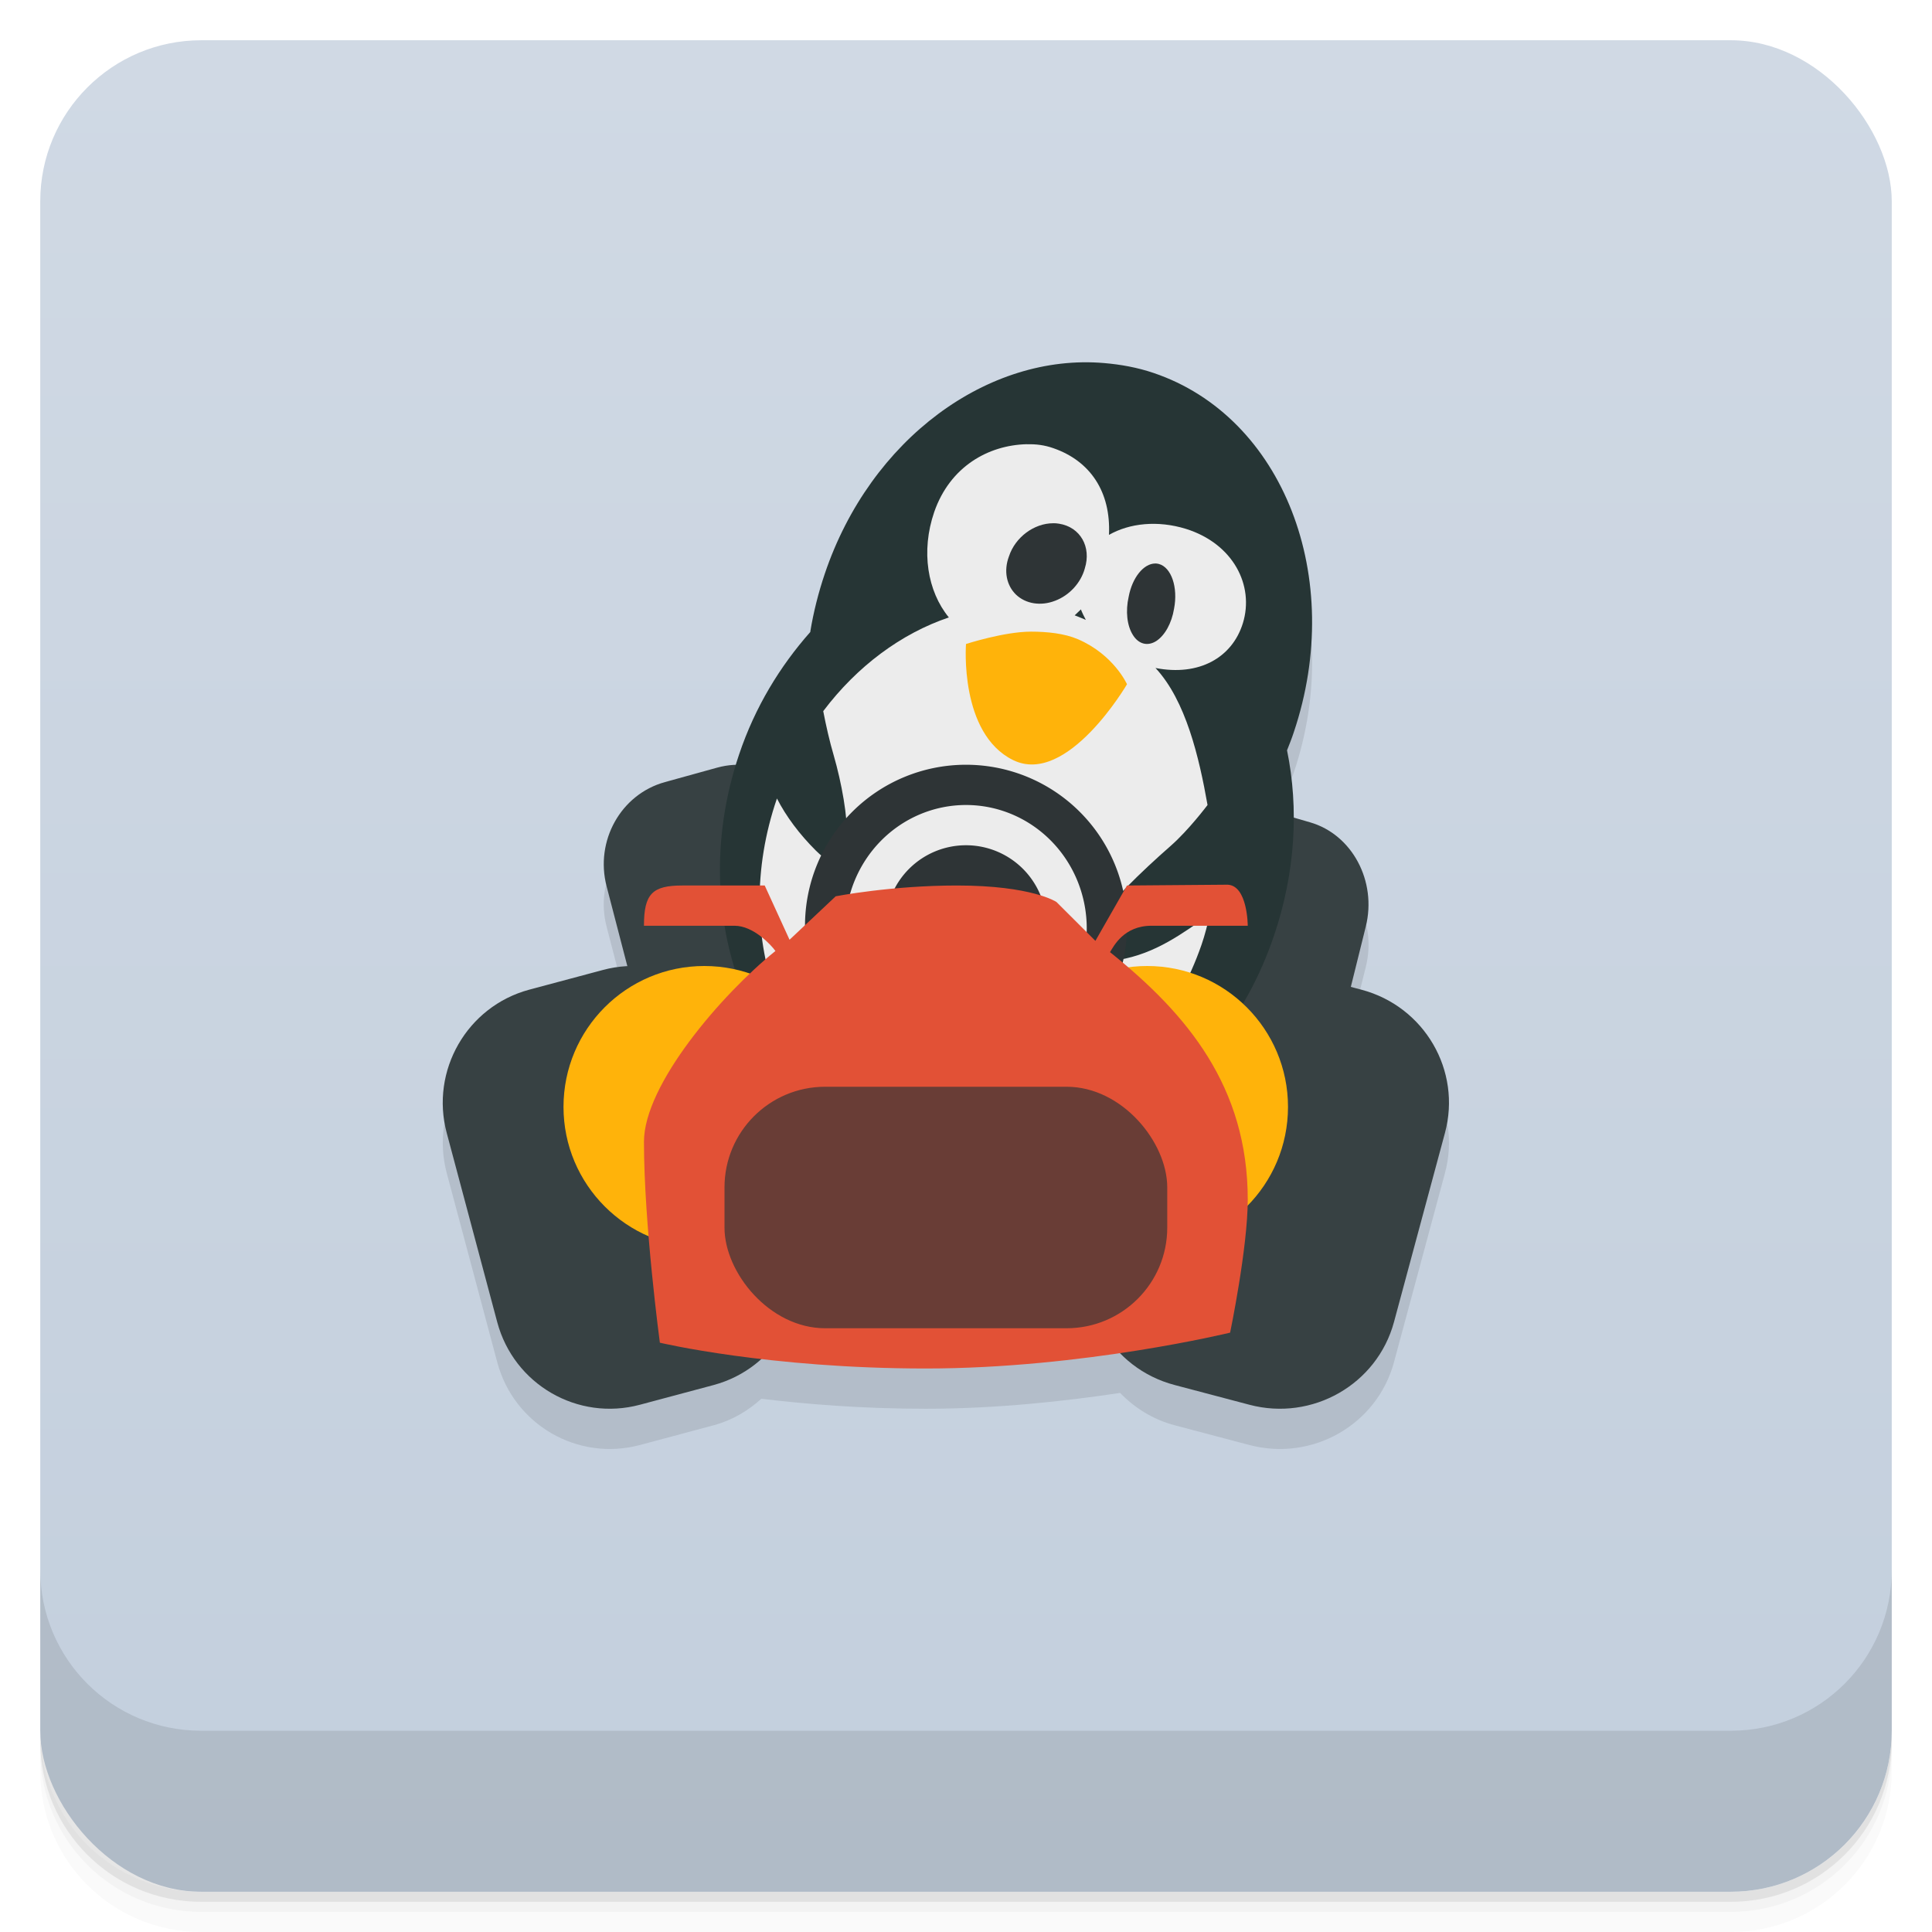 <svg version="1.1" viewBox="0 0 48 48" xmlns="http://www.w3.org/2000/svg">
 <defs>
  <linearGradient id="bg" x2="0" y1="1" y2="47" gradientUnits="userSpaceOnUse">
   <stop style="stop-color:#d0d9e4" offset="0"/>
   <stop style="stop-color:#c3cfdd" offset="1"/>
  </linearGradient>
 </defs>
 <path d="m1 43v0.25c0 2.216 1.784 4 4 4h38c2.216 0 4-1.784 4-4v-0.25c0 2.216-1.784 4-4 4h-38c-2.216 0-4-1.784-4-4zm0 0.5v0.5c0 2.216 1.784 4 4 4h38c2.216 0 4-1.784 4-4v-0.5c0 2.216-1.784 4-4 4h-38c-2.216 0-4-1.784-4-4z" style="opacity:.02"/>
 <path d="m1 43.25v0.25c0 2.216 1.784 4 4 4h38c2.216 0 4-1.784 4-4v-0.25c0 2.216-1.784 4-4 4h-38c-2.216 0-4-1.784-4-4z" style="opacity:.05"/>
 <path d="m1 43v0.25c0 2.216 1.784 4 4 4h38c2.216 0 4-1.784 4-4v-0.25c0 2.216-1.784 4-4 4h-38c-2.216 0-4-1.784-4-4z" style="opacity:.1"/>
 <rect x="1" y="1" width="46" height="46" rx="4" style="fill:url(#bg)"/>
 <path d="m1 39v4c0 2.216 1.784 4 4 4h38c2.216 0 4-1.784 4-4v-4c0 2.216-1.784 4-4 4h-38c-2.216 0-4-1.784-4-4z" style="opacity:.1"/>
 <path d="m16.519 20.431c-1.097 0.302-1.742 1.46-1.449 2.588l0.516 1.988c-0.202 0.01-0.405 0.037-0.607 0.092l-1.832 0.49c-1.543 0.415-2.461 2.01-2.047 3.559l1.254 4.697c0.414 1.552 2 2.47 3.547 2.055l1.832-0.49c0.458-0.123 0.852-0.359 1.182-0.658 1.102 0.13 2.451 0.248 4.086 0.248 1.785 0 3.473-0.191 4.828-0.393 0.359 0.371 0.815 0.66 1.355 0.803l1.855 0.49c1.563 0.415 3.174-0.502 3.594-2.055l1.266-4.697c0.419-1.548-0.507-3.143-2.074-3.559l-0.264-0.07 0.373-1.5c0.28-1.127-0.34-2.286-1.385-2.588l-0.424-0.123c-8.59e-4 -0.568-0.038-1.13-0.148-1.668 0.059-0.148 0.117-0.293 0.168-0.449 1.293-3.84-0.266-7.84-3.484-8.926-0.402-0.137-3.66 7.735-3.66 7.735z" style="opacity:.1"/>
 <path d="m33.825 24.589-1.856-0.49c-1.563-0.415-3.182 0.506-3.602 2.054l-1.27 4.697c-0.407 1.548 0.511 3.144 2.086 3.56l1.856 0.49c1.563 0.415 3.174-0.502 3.594-2.054l1.266-4.697c0.419-1.548-0.507-3.144-2.074-3.56" style="fill:#374143"/>
 <path d="m32.55 20.431-1.238-0.359c-1.044-0.302-2.114 0.37-2.394 1.493l-0.851 3.414c-0.28 1.127 0.343 2.287 1.387 2.589l1.234 0.359c1.044 0.302 2.118-0.366 2.398-1.493l0.847-3.414c0.28-1.127-0.339-2.287-1.383-2.589" style="fill:#374143"/>
 <path d="m16.52 19.431 1.297-0.359c1.094-0.302 2.219 0.37 2.512 1.493l0.887 3.414c0.293 1.127-0.355 2.287-1.449 2.589l-1.297 0.359c-1.094 0.302-2.219-0.366-2.512-1.493l-0.887-3.414c-0.293-1.127 0.352-2.287 1.449-2.589" style="fill:#374143"/>
 <path d="m27.43 9.02c-2.871-0.246-5.805 1.875-6.938 5.234-0.16 0.473-0.281 0.957-0.359 1.43v0.016c-0.754 0.852-1.375 1.867-1.77 3.043-1.414 4.191 0.426 8.594 4.098 9.832s7.785-1.148 9.195-5.34c0.527-1.559 0.617-3.148 0.32-4.594 0.059-0.148 0.117-0.293 0.168-0.449 1.293-3.84-0.266-7.84-3.484-8.926-0.402-0.137-0.82-0.211-1.23-0.246" style="fill:#263535"/>
 <path d="m25.512 11.036c-0.961 0.023-1.91 0.558-2.301 1.683-0.336 0.977-0.168 1.973 0.363 2.621-1.181 0.398-2.279 1.211-3.121 2.328 0.07 0.361 0.154 0.737 0.262 1.105 0.383 1.328 0.641 3.442-0.449 2.356-0.403-0.403-0.733-0.841-0.963-1.291-1.198 3.486 0.184 7.119 3.088 8.125 2.91 1.012 6.25-1 7.461-4.492 0.086-0.249 0.147-0.5 0.207-0.75-0.674 0.458-1.332 0.971-2.277 1.129-1.976 0.332-0.157-1.554 1.305-2.836 0.447-0.392 0.914-1.014 0.914-1.014-0.21-1.188-0.539-2.594-1.293-3.404 1.078 0.211 1.905-0.254 2.171-1.113 0.289-0.938-0.241-1.977-1.417-2.344-0.699-0.215-1.395-0.143-1.91 0.15 0.051-1.074-0.469-1.837-1.379-2.153-0.219-0.078-0.434-0.105-0.656-0.098zm1.34 4.099c0.035 0.09 0.078 0.176 0.125 0.266-0.066-0.027-0.137-0.059-0.207-0.086-0.023-8e-3 -0.047-0.02-0.07-0.027 0.051-0.051 0.105-0.098 0.152-0.145z" style="fill:#ececec"/>
 <path d="m13.146 24.589 1.832-0.49c1.543-0.415 3.133 0.506 3.547 2.054l1.254 4.697c0.414 1.548-0.504 3.144-2.047 3.56l-1.832 0.49c-1.547 0.415-3.133-0.502-3.547-2.054l-1.254-4.697c-0.414-1.548 0.504-3.144 2.047-3.56" style="fill:#374143"/>
 <path d="m21 27.5c0 1.931-1.566 3.5-3.502 3.5-1.931 0-3.498-1.569-3.498-3.5 0-1.935 1.566-3.5 3.498-3.5 1.935 0 3.502 1.565 3.502 3.5" style="fill:#ffb30a"/>
 <path d="m24 19a4 4 0 0 0-4 4 4 4 0 0 0 4 4 4 4 0 0 0 4-4 4 4 0 0 0-4-4zm0 1a3 3.066 0 0 1 3 3.066 3 3.066 0 0 1-3 3.064 3 3.066 0 0 1-3-3.064 3 3.066 0 0 1 3-3.066zm0 1a2 2 0 0 0-2 2 2 2 0 0 0 2 2 2 2 0 0 0 2-2 2 2 0 0 0-2-2z" style="fill:#2e3436"/>
 <path d="m32 27.5c0 1.935-1.566 3.5-3.498 3.5-1.931 0-3.502-1.565-3.502-3.5 0-1.931 1.569-3.5 3.502-3.5 1.931 0 3.498 1.569 3.498 3.5" style="fill:#ffb30a"/>
 <path d="m30.498 21.98-2.498 0.02-0.785 1.375-0.967-0.965s-0.6-0.41-2.475-0.41c-1.63 0-3.01 0.268-3.01 0.268l-1.147 1.08-0.617-1.348h-2.047c-0.747 0-0.953 0.208-0.953 1h2.25c0.472 0 0.914 0.482 1.016 0.627-1.336 1.078-3.266 3.318-3.266 4.74 0 2.045 0.395 4.992 0.395 4.992s2.696 0.641 6.606 0.641 7.562-0.891 7.562-0.891 0.438-2.11 0.438-3.305c0-2.805-1.504-4.61-3.422-6.148 0.09-0.145 0.34-0.656 1.031-0.656h2.391s-9.53e-4 -1-0.502-1.02z" style="fill:#e25136"/>
 <rect x="18" y="27" width="11" height="6" ry="2.5" style="fill:#693d36"/>
 <path d="m26.168 13c-0.473-0.001-0.946 0.345-1.102 0.826-0.133 0.356-0.061 0.717 0.176 0.947 0.242 0.231 0.618 0.291 0.973 0.152 0.355-0.134 0.637-0.443 0.736-0.799v-2e-3c0.17-0.536-0.112-1.03-0.639-1.113-0.049-0.008-0.096-0.012-0.145-0.012zm2.533 1c-0.287 0.002-0.57 0.347-0.66 0.828-0.08 0.356-0.041 0.717 0.105 0.947 0.142 0.231 0.367 0.286 0.58 0.152 0.213-0.138 0.384-0.442 0.443-0.803 0.103-0.531-0.067-1.03-0.379-1.113-0.03-0.007-0.06-0.012-0.09-0.012z" style="fill:#2e3436;stroke-width:1.411"/>
 <path d="m25.615 15.693c-0.67 2.43e-4 -1.615 0.307-1.615 0.307s-0.172 2.225 1.172 2.885c1.344 0.656 2.828-1.885 2.828-1.885s-0.324-0.732-1.219-1.119c-0.337-0.144-0.764-0.188-1.166-0.188z" style="fill:#ffb30a"/>
</svg>
